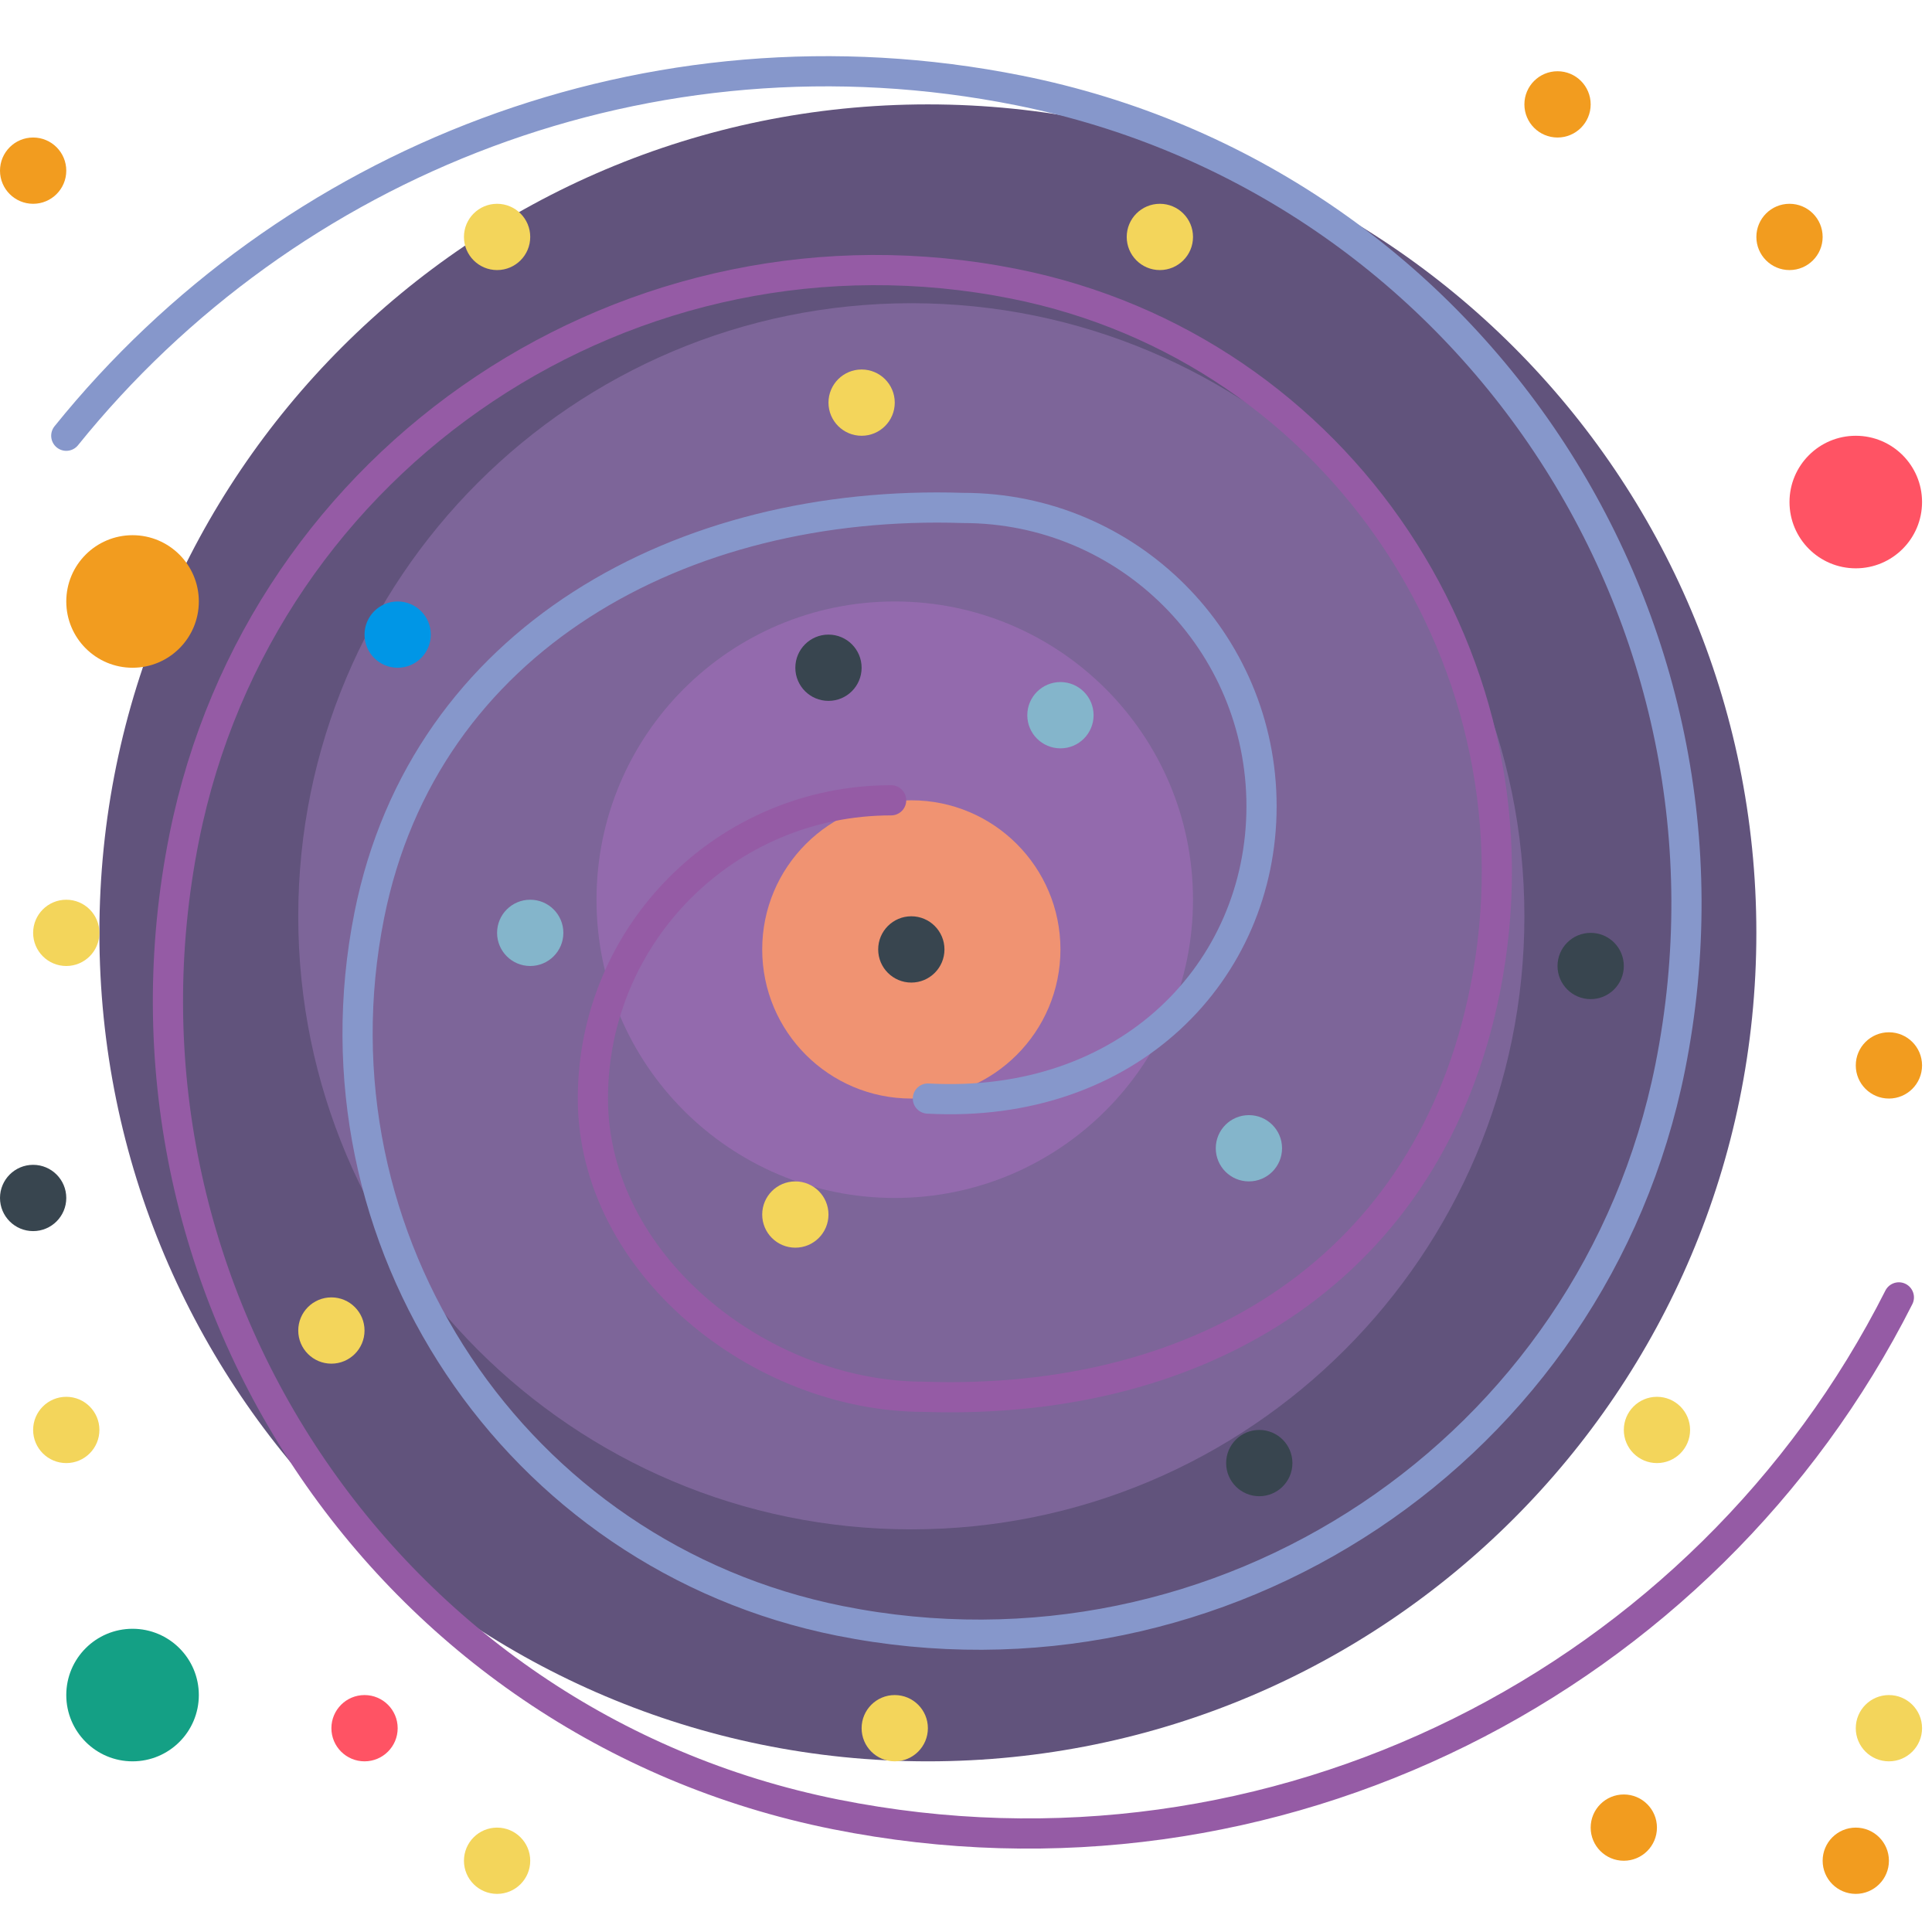<svg width="128" height="128" viewBox="0 0 128 128" fill="none" xmlns="http://www.w3.org/2000/svg">
    <path d="M61.475 116.693C91.789 116.693 116.363 92.118 116.363 61.804C116.363 31.49 91.789 6.916 61.475 6.916C31.161 6.916 6.586 31.49 6.586 61.804C6.586 92.118 31.161 116.693 61.475 116.693Z" fill="#61537C"/>
    <path d="M60.377 101.324C82.81 101.324 100.995 83.139 100.995 60.706C100.995 38.274 82.81 20.089 60.377 20.089C37.945 20.089 19.76 38.274 19.76 60.706C19.76 83.139 37.945 101.324 60.377 101.324Z" fill="#7D6599"/>
    <path d="M59.279 79.368C70.192 79.368 79.039 70.522 79.039 59.608C79.039 48.695 70.192 39.849 59.279 39.849C48.366 39.849 39.52 48.695 39.52 59.608C39.52 70.522 48.366 79.368 59.279 79.368Z" fill="#936AAD"/>
    <path d="M60.377 72.782C65.834 72.782 70.257 68.358 70.257 62.902C70.257 57.445 65.834 53.022 60.377 53.022C54.921 53.022 50.498 57.445 50.498 62.902C50.498 68.358 54.921 72.782 60.377 72.782Z" fill="#F09372"/>
    <path d="M118.559 17.893C119.772 17.893 120.755 16.91 120.755 15.698C120.755 14.485 119.772 13.502 118.559 13.502C117.347 13.502 116.364 14.485 116.364 15.698C116.364 16.91 117.347 17.893 118.559 17.893Z" fill="#F29C1F"/>
    <path d="M125.146 72.782C126.358 72.782 127.341 71.799 127.341 70.587C127.341 69.374 126.358 68.391 125.146 68.391C123.933 68.391 122.95 69.374 122.95 70.587C122.95 71.799 123.933 72.782 125.146 72.782Z" fill="#F29C1F"/>
    <path d="M105.386 66.195C106.599 66.195 107.582 65.212 107.582 64C107.582 62.787 106.599 61.804 105.386 61.804C104.173 61.804 103.19 62.787 103.19 64C103.19 65.212 104.173 66.195 105.386 66.195Z" fill="#38454F"/>
    <path d="M83.43 99.128C84.643 99.128 85.626 98.145 85.626 96.933C85.626 95.72 84.643 94.737 83.43 94.737C82.218 94.737 81.235 95.72 81.235 96.933C81.235 98.145 82.218 99.128 83.43 99.128Z" fill="#38454F"/>
    <path d="M82.743 78.271C83.956 78.271 84.939 77.288 84.939 76.075C84.939 74.863 83.956 73.88 82.743 73.88C81.531 73.88 80.548 74.863 80.548 76.075C80.548 77.288 81.531 78.271 82.743 78.271Z" fill="#84B5CB"/>
    <path d="M52.693 82.662C53.906 82.662 54.889 81.679 54.889 80.466C54.889 79.254 53.906 78.271 52.693 78.271C51.48 78.271 50.498 79.254 50.498 80.466C50.498 81.679 51.48 82.662 52.693 82.662Z" fill="#F3D55B"/>
    <path d="M60.377 65.098C61.59 65.098 62.573 64.115 62.573 62.902C62.573 61.69 61.59 60.706 60.377 60.706C59.165 60.706 58.182 61.69 58.182 62.902C58.182 64.115 59.165 65.098 60.377 65.098Z" fill="#38454F"/>
    <path d="M70.257 49.58C71.47 49.58 72.453 48.597 72.453 47.384C72.453 46.172 71.47 45.188 70.257 45.188C69.044 45.188 68.061 46.172 68.061 47.384C68.061 48.597 69.044 49.58 70.257 49.58Z" fill="#84B5CB"/>
    <path d="M54.888 46.435C56.101 46.435 57.084 45.453 57.084 44.24C57.084 43.027 56.101 42.044 54.888 42.044C53.676 42.044 52.693 43.027 52.693 44.24C52.693 45.453 53.676 46.435 54.888 46.435Z" fill="#38454F"/>
    <path d="M35.129 64C36.341 64 37.324 63.017 37.324 61.804C37.324 60.592 36.341 59.609 35.129 59.609C33.916 59.609 32.933 60.592 32.933 61.804C32.933 63.017 33.916 64 35.129 64Z" fill="#84B5CB"/>
    <path d="M107.581 123.279C108.794 123.279 109.777 122.296 109.777 121.084C109.777 119.871 108.794 118.888 107.581 118.888C106.369 118.888 105.386 119.871 105.386 121.084C105.386 122.296 106.369 123.279 107.581 123.279Z" fill="#F29C1F"/>
    <path d="M125.146 116.693C126.358 116.693 127.341 115.71 127.341 114.497C127.341 113.285 126.358 112.302 125.146 112.302C123.933 112.302 122.95 113.285 122.95 114.497C122.95 115.71 123.933 116.693 125.146 116.693Z" fill="#F3D55B"/>
    <path d="M122.95 125.475C124.163 125.475 125.146 124.492 125.146 123.28C125.146 122.067 124.163 121.084 122.95 121.084C121.738 121.084 120.755 122.067 120.755 123.28C120.755 124.492 121.738 125.475 122.95 125.475Z" fill="#F29C1F"/>
    <path d="M32.933 125.475C34.146 125.475 35.129 124.492 35.129 123.28C35.129 122.067 34.146 121.084 32.933 121.084C31.721 121.084 30.738 122.067 30.738 123.28C30.738 124.492 31.721 125.475 32.933 125.475Z" fill="#F3D55B"/>
    <path d="M24.151 116.693C25.364 116.693 26.347 115.71 26.347 114.497C26.347 113.285 25.364 112.302 24.151 112.302C22.939 112.302 21.956 113.285 21.956 114.497C21.956 115.71 22.939 116.693 24.151 116.693Z" fill="#FF5364"/>
    <path d="M4.391 96.933C5.603 96.933 6.586 95.95 6.586 94.737C6.586 93.525 5.603 92.542 4.391 92.542C3.178 92.542 2.195 93.525 2.195 94.737C2.195 95.95 3.178 96.933 4.391 96.933Z" fill="#F3D55B"/>
    <path d="M4.391 64C5.603 64 6.586 63.017 6.586 61.804C6.586 60.592 5.603 59.609 4.391 59.609C3.178 59.609 2.195 60.592 2.195 61.804C2.195 63.017 3.178 64 4.391 64Z" fill="#F3D55B"/>
    <path d="M2.196 81.564C3.408 81.564 4.391 80.581 4.391 79.368C4.391 78.156 3.408 77.173 2.196 77.173C0.983 77.173 0 78.156 0 79.368C0 80.581 0.983 81.564 2.196 81.564Z" fill="#38454F"/>
    <path d="M2.196 13.502C3.408 13.502 4.391 12.519 4.391 11.307C4.391 10.094 3.408 9.111 2.196 9.111C0.983 9.111 0 10.094 0 11.307C0 12.519 0.983 13.502 2.196 13.502Z" fill="#F29C1F"/>
    <path d="M32.933 17.893C34.146 17.893 35.129 16.91 35.129 15.698C35.129 14.485 34.146 13.502 32.933 13.502C31.721 13.502 30.738 14.485 30.738 15.698C30.738 16.91 31.721 17.893 32.933 17.893Z" fill="#F3D55B"/>
    <path d="M57.084 28.871C58.297 28.871 59.28 27.888 59.28 26.675C59.28 25.463 58.297 24.48 57.084 24.48C55.872 24.48 54.889 25.463 54.889 26.675C54.889 27.888 55.872 28.871 57.084 28.871Z" fill="#F3D55B"/>
    <path d="M26.346 44.24C27.559 44.24 28.542 43.257 28.542 42.044C28.542 40.832 27.559 39.849 26.346 39.849C25.134 39.849 24.151 40.832 24.151 42.044C24.151 43.257 25.134 44.24 26.346 44.24Z" fill="#0096E6"/>
    <path d="M21.955 90.346C23.168 90.346 24.151 89.363 24.151 88.151C24.151 86.938 23.168 85.955 21.955 85.955C20.743 85.955 19.76 86.938 19.76 88.151C19.76 89.363 20.743 90.346 21.955 90.346Z" fill="#F3D55B"/>
    <path d="M59.279 116.693C60.492 116.693 61.475 115.71 61.475 114.497C61.475 113.285 60.492 112.302 59.279 112.302C58.067 112.302 57.084 113.285 57.084 114.497C57.084 115.71 58.067 116.693 59.279 116.693Z" fill="#F3D55B"/>
    <path d="M109.777 96.933C110.99 96.933 111.973 95.95 111.973 94.737C111.973 93.525 110.99 92.542 109.777 92.542C108.565 92.542 107.582 93.525 107.582 94.737C107.582 95.95 108.565 96.933 109.777 96.933Z" fill="#F3D55B"/>
    <path d="M103.19 9.111C104.403 9.111 105.386 8.128 105.386 6.916C105.386 5.703 104.403 4.72 103.19 4.72C101.978 4.72 100.995 5.703 100.995 6.916C100.995 8.128 101.978 9.111 103.19 9.111Z" fill="#F29C1F"/>
    <path d="M76.844 17.893C78.056 17.893 79.04 16.91 79.04 15.698C79.04 14.485 78.056 13.502 76.844 13.502C75.631 13.502 74.648 14.485 74.648 15.698C74.648 16.91 75.631 17.893 76.844 17.893Z" fill="#F3D55B"/>
    <path d="M122.95 37.653C125.375 37.653 127.341 35.687 127.341 33.262C127.341 30.837 125.375 28.871 122.95 28.871C120.525 28.871 118.559 30.837 118.559 33.262C118.559 35.687 120.525 37.653 122.95 37.653Z" fill="#FF5364"/>
    <path d="M8.782 44.24C11.207 44.24 13.173 42.274 13.173 39.849C13.173 37.424 11.207 35.458 8.782 35.458C6.357 35.458 4.391 37.424 4.391 39.849C4.391 42.274 6.357 44.24 8.782 44.24Z" fill="#F29C1F"/>
    <path d="M8.782 116.693C11.207 116.693 13.173 114.727 13.173 112.302C13.173 109.877 11.207 107.911 8.782 107.911C6.357 107.911 4.391 109.877 4.391 112.302C4.391 114.727 6.357 116.693 8.782 116.693Z" fill="#14A085"/>
    <path d="M59.04 53.022C48.117 53.022 39.28 61.859 39.28 72.782C39.28 83.705 50.313 92.542 61.236 92.542C79.88 93.155 94.733 83.863 98.391 65.57C102.694 44.049 88.737 23.115 67.216 18.809C41.897 13.746 17.268 30.167 12.205 55.486C6.248 85.273 25.565 114.247 55.352 120.206C84.517 126.039 113.022 111.274 125.804 85.955" stroke="#955BA5" stroke-width="2" stroke-miterlimit="10" stroke-linecap="round"/>
    <path d="M61.475 72.782C74.784 73.513 83.58 64.333 83.58 53.413C83.58 42.492 74.743 33.653 63.82 33.653C45.175 33.04 28.127 42.332 24.469 60.625C20.166 82.146 34.123 103.08 55.644 107.386C80.963 112.449 105.592 96.03 110.655 70.711C116.612 40.925 97.295 11.948 67.508 5.991C43.039 1.095 19.035 10.698 4.391 28.869" stroke="#8697CB" stroke-width="2" stroke-miterlimit="10" stroke-linecap="round"/>
</svg>
